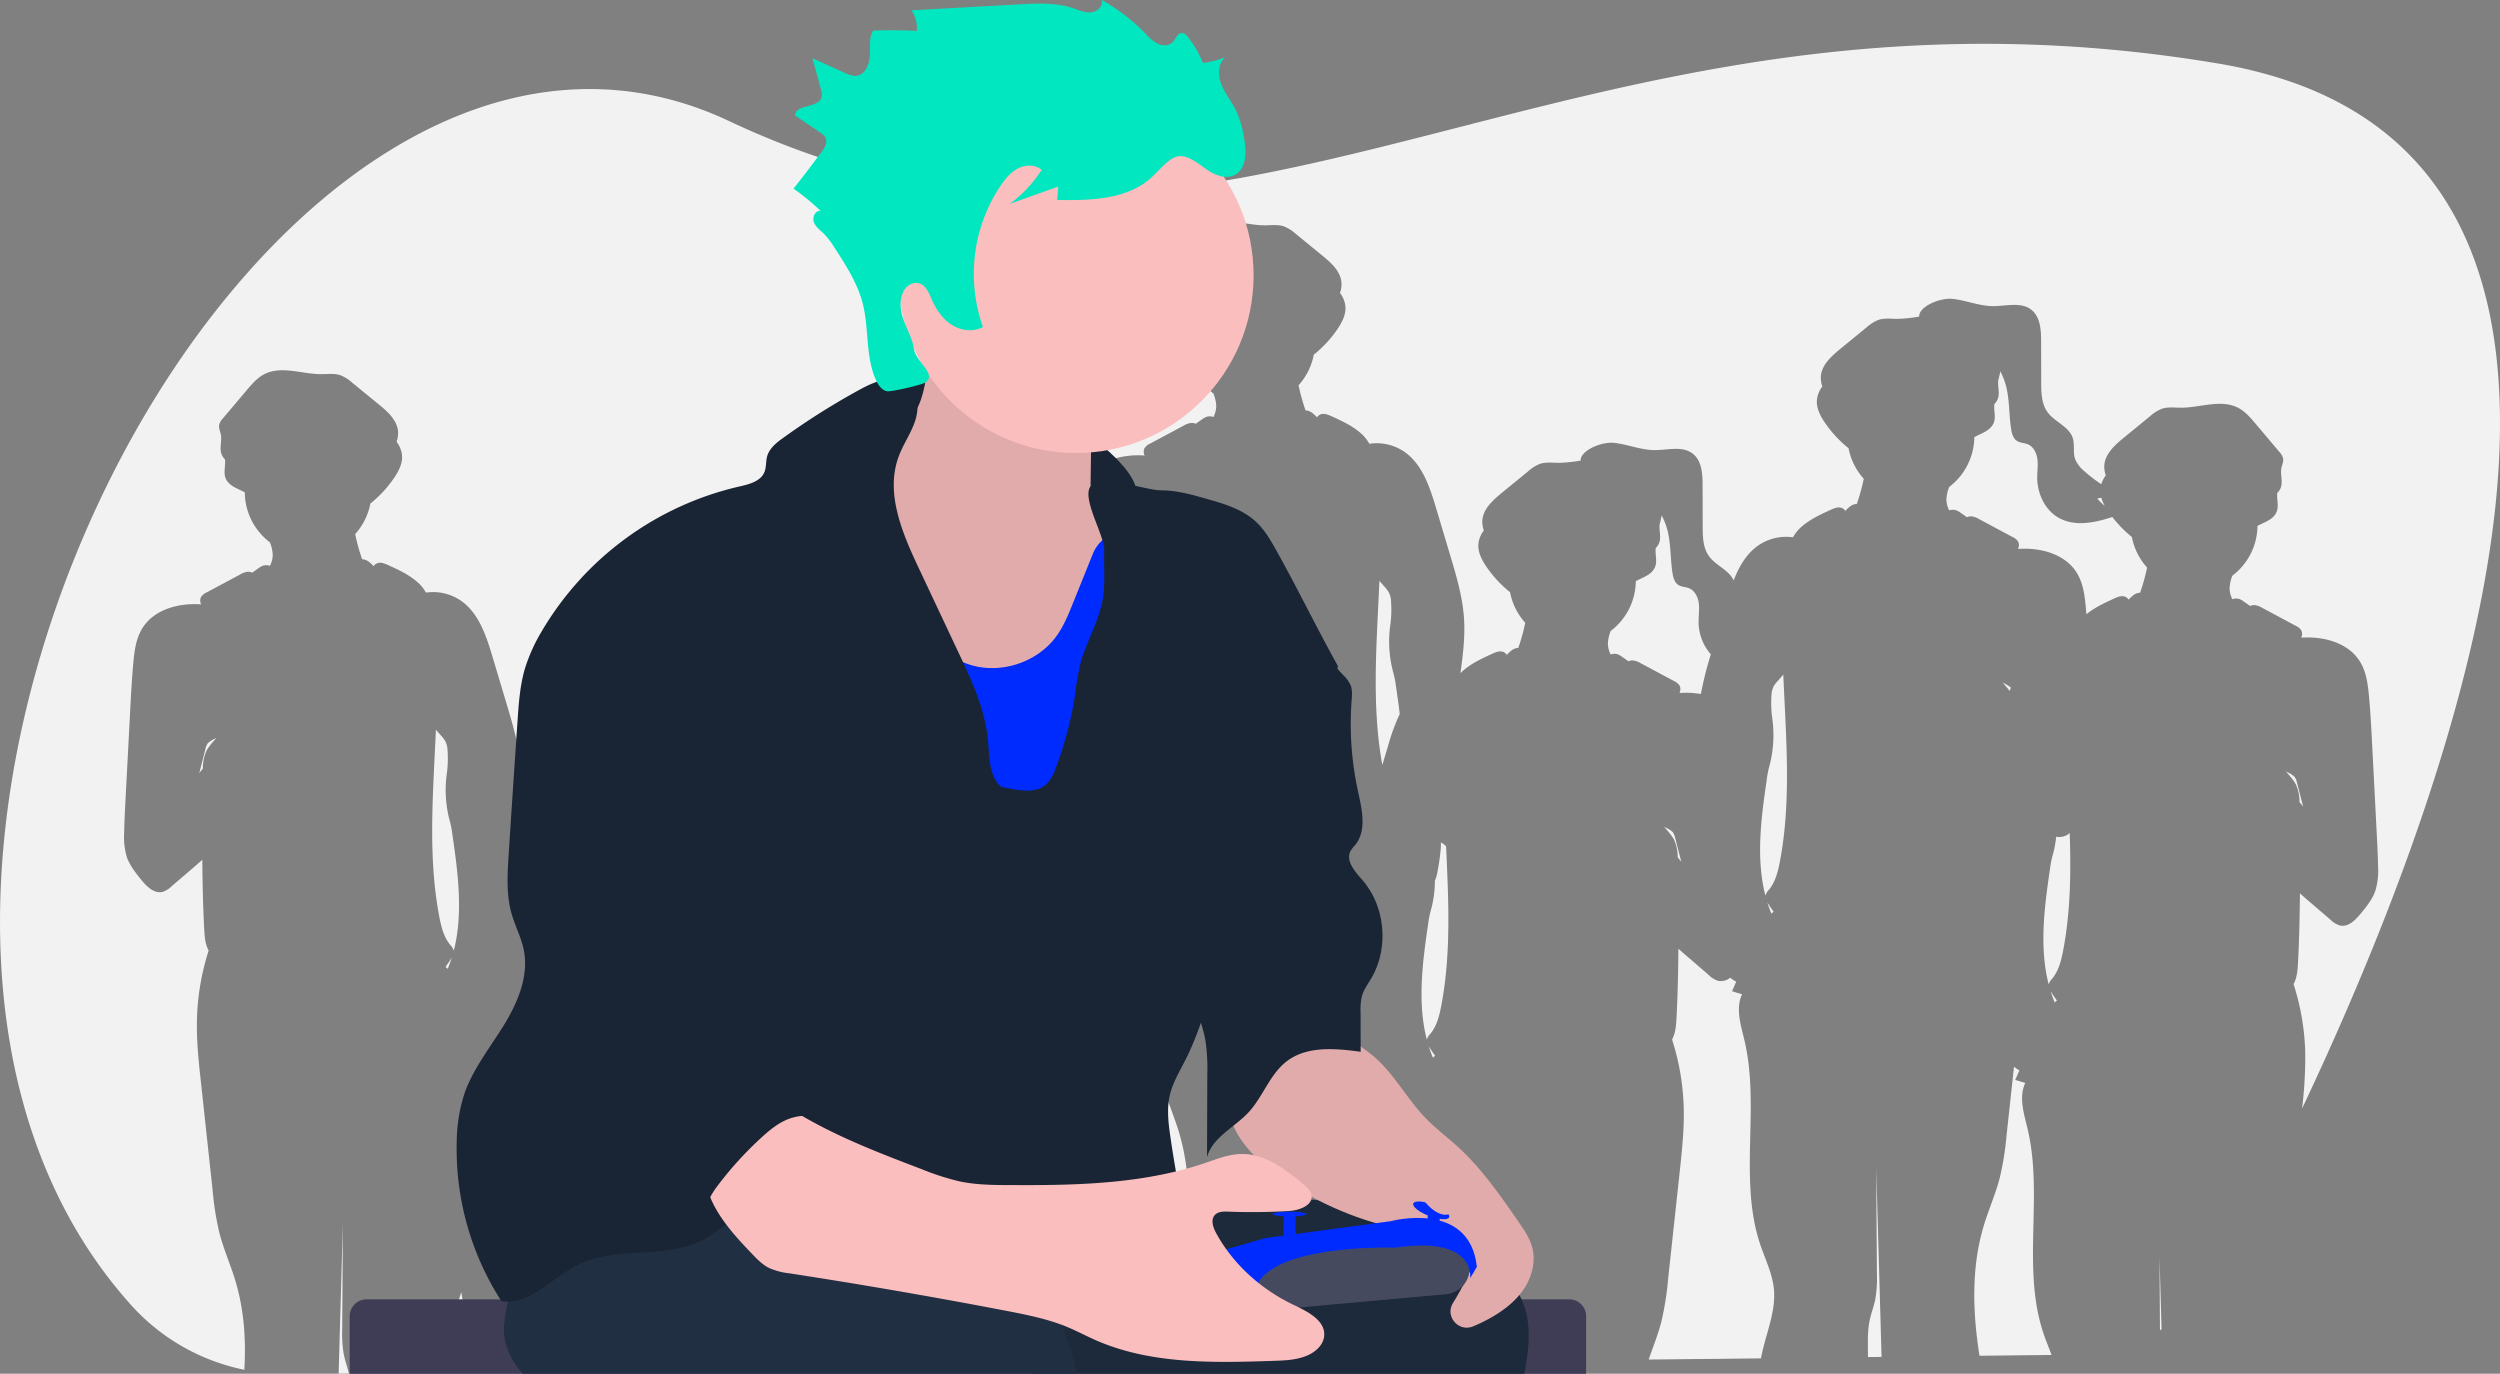 <svg id="edf42a59-8f3e-4eb3-b190-2130b730b091" data-name="Layer 1" xmlns="http://www.w3.org/2000/svg" width="1041.32" height="572.19" viewBox="0 0 1041.32 572.19"><rect x="0" y="0" width="1041.32" height="572.19" fill="#808080" stroke="none"/><title>gamer</title><path d="M437.27,520.77c1.07-2.15,2.85-3.85,4.33-5.75a8.33,8.33,0,0,1-.67.5,11.07,11.07,0,0,0-3,1.89,6.24,6.24,0,0,0-1.08,2.55l-2.55,9.91c.5-.63,1-1.25,1.51-1.87A17.51,17.51,0,0,1,437.27,520.77Z" transform="translate(-79.34 -163.91)" fill="#f2f2f2"/><path d="M678,527.46a11.23,11.23,0,0,1-1,3.23,45.09,45.09,0,0,1-1.69,12.44,38.19,38.19,0,0,0-1.05,5.19c-2.36,16.14-4.64,33-.61,48.64a5.92,5.92,0,0,1,1.53-2.5c2.66-3.27,3.71-7.53,4.5-11.67,4.15-21.81,3-44.06,2-66.34a7.36,7.36,0,0,0-2.18-1.64,20.14,20.14,0,0,1-.07,2.91A96.74,96.74,0,0,1,678,527.46Z" transform="translate(-79.34 -163.91)" fill="#f2f2f2"/><path d="M537.78,520.8A10.22,10.22,0,0,0,537,517a11.82,11.82,0,0,0-1.94-2.68l-2.16-2.46c-1.1,26.12-3.44,52.31,1.42,77.89.79,4.14,1.84,8.4,4.5,11.67a5.92,5.92,0,0,1,1.53,2.5c4-15.6,1.75-32.5-.61-48.64a38.19,38.19,0,0,0-1.05-5.19A49.58,49.58,0,0,1,537.47,530,47,47,0,0,0,537.78,520.8Z" transform="translate(-79.34 -163.91)" fill="#f2f2f2"/><path d="M550.16,465.67c2.89,4.76,4.69,10.4,6.31,15.79l.69,2.33c-.33-7.9-.49-15.81-.55-23.72q-2.34,2.08-4.71,4.11Z" transform="translate(-79.34 -163.91)" fill="#f2f2f2"/><path d="M573.41,732.24a53.47,53.47,0,0,0-1.27-16.52c-.88-3.43-2.24-6.78-2.36-10.31a31.61,31.61,0,0,1,.86-7c4.11-20.91,5.88-42.89-.34-63.27-1.67-5.46-3.88-10.74-5.58-16.18a39.35,39.35,0,0,1-2.82,5.9,6.11,6.11,0,0,0-3.41-4,20.14,20.14,0,0,1-.07,2.91,96.74,96.74,0,0,1-1.39,9.74,9.87,9.87,0,0,1-1.23,3.65,8.22,8.22,0,0,1-3.22,2.66c.58,1.32,1.16,2.63,1.73,4L550.14,645c2.74,6,.46,12.85-1,19.22-5.23,22.19-.52,45.89-3,68.33Z" transform="translate(-79.34 -163.91)" fill="#f2f2f2"/><path d="M558.27,414.77c1.07-2.15,2.85-3.85,4.33-5.75a8.33,8.33,0,0,1-.67.5,11.07,11.07,0,0,0-3,1.89,6.24,6.24,0,0,0-1.08,2.55l-2.55,9.91c.5-.63,1-1.25,1.51-1.87A17.51,17.51,0,0,1,558.27,414.77Z" transform="translate(-79.34 -163.91)" fill="#f2f2f2"/><path d="M658.78,414.8A10.22,10.22,0,0,0,658,411a11.82,11.82,0,0,0-1.94-2.68l-2.16-2.46c-1.08,25.73-3.36,51.52,1.22,76.73.81-2.73,1.63-5.45,2.44-8.17a83.07,83.07,0,0,1,4.81-13.09c-.47-4-1.05-8.07-1.63-12.05a38.19,38.19,0,0,0-1.05-5.19A49.58,49.58,0,0,1,658.47,424,47,47,0,0,0,658.78,414.8Z" transform="translate(-79.34 -163.91)" fill="#f2f2f2"/><path d="M615.17,611.37l-3.42,120.45,9-.1a376.12,376.12,0,0,1-2.16-44.14c0-4.29.15-8.63-.74-12.82-.63-2.93-1.73-5.74-2.33-8.68a51.92,51.92,0,0,1-.67-10.65Z" transform="translate(-79.34 -163.91)" fill="#f2f2f2"/><path d="M537.83,611.44c.14-.34.28-.66.41-1,.47-1.22.89-2.45,1.28-3.69l-.08.14c-.79,1.3-1.65,2.55-2.54,3.78C537.22,610.91,537.53,611.17,537.83,611.44Z" transform="translate(-79.34 -163.91)" fill="#f2f2f2"/><path d="M265.78,476.8A10.22,10.22,0,0,0,265,473a11.82,11.82,0,0,0-1.94-2.68l-2.16-2.46c-1.1,26.12-3.44,52.31,1.42,77.89.79,4.14,1.84,8.4,4.5,11.67a5.92,5.92,0,0,1,1.53,2.5c4-15.6,1.75-32.5-.61-48.64a38.19,38.19,0,0,0-1-5.19A49.58,49.58,0,0,1,265.47,486,47,47,0,0,0,265.78,476.8Z" transform="translate(-79.34 -163.91)" fill="#f2f2f2"/><path d="M265.83,567.44c.14-.34.28-.66.41-1,.47-1.22.89-2.45,1.28-3.69l-.08.14c-.79,1.3-1.65,2.55-2.54,3.78C265.22,566.91,265.53,567.17,265.83,567.44Z" transform="translate(-79.34 -163.91)" fill="#f2f2f2"/><path d="M222.17,673.37q-.88,31.35-1.78,62.7l4.29-.05c-.64-2.66-1.59-5.25-2.14-7.94a51.92,51.92,0,0,1-.67-10.65Z" transform="translate(-79.34 -163.91)" fill="#f2f2f2"/><path d="M286.42,733.77a8.22,8.22,0,0,1-3.22-2.66,9.87,9.87,0,0,1-1.23-3.65,96.74,96.74,0,0,1-1.39-9.74,20.14,20.14,0,0,1-.07-2.91,6.11,6.11,0,0,0-3.41,4,46.63,46.63,0,0,1-5.62-16.75c-.3,1-.61,2.1-1,3.15-2.08,6.19-5.1,12.18-5.7,18.68a37,37,0,0,0,1,11.67l19.86-.21Z" transform="translate(-79.34 -163.91)" fill="#f2f2f2"/><path d="M299.48,700.75c.39,1.24.81,2.47,1.28,3.69.13.34.27.66.41,1,.3-.27.61-.53.93-.77-.89-1.23-1.75-2.48-2.54-3.78Z" transform="translate(-79.34 -163.91)" fill="#f2f2f2"/><path d="M442.75,721.55a123.92,123.92,0,0,1-2.87-18.11q-2.38-22-4.76-44c-.05-.39-.09-.77-.13-1.16-.06.19-.11.38-.17.57-1.21,3.55-3.61,6.55-6,9.47s-5.38,5.93-8.89,5.08a9.57,9.57,0,0,1-3.81-2.36l-8-6.91q-2.37-2-4.71-4.11c-.07,9.65-.29,19.3-.79,28.93-.16,3-.41,6.23-1.85,8.9a101.86,101.86,0,0,1,4.86,28.34c.07,2.61,0,5.21-.08,7.82l23.44-.25h.14l17.63-.19C445.29,729.63,443.81,725.66,442.75,721.55Z" transform="translate(-79.34 -163.91)" fill="#f2f2f2"/><path d="M403.15,622c.5.62,1,1.24,1.51,1.87L402.11,614a6.24,6.24,0,0,0-1.08-2.55,11.07,11.07,0,0,0-3-1.89,8.33,8.33,0,0,1-.67-.5c1.48,1.9,3.26,3.6,4.33,5.75A17.51,17.51,0,0,1,403.15,622Z" transform="translate(-79.34 -163.91)" fill="#f2f2f2"/><path d="M432.14,578.07c.63,6.94,1,13.91,1.35,20.88s.71,13.76,1.06,20.64a101.62,101.62,0,0,1,3.7-15.69c-1.44-2.67-1.69-5.85-1.85-8.9-.5-9.63-.72-19.28-.79-28.93-1.53,1.37-3.08,2.71-4.64,4A56.16,56.16,0,0,1,432.14,578.07Z" transform="translate(-79.34 -163.91)" fill="#f2f2f2"/><path d="M299.29,649.32c-2.36,16.14-4.64,33-.61,48.64a5.92,5.92,0,0,1,1.53-2.5c2.66-3.27,3.71-7.53,4.5-11.67,4.86-25.58,2.52-51.77,1.42-77.89L304,608.36A11.82,11.82,0,0,0,302,611a10.22,10.22,0,0,0-.81,3.76,47,47,0,0,0,.31,9.18,49.58,49.58,0,0,1-1.19,20.15A38.19,38.19,0,0,0,299.29,649.32Z" transform="translate(-79.34 -163.91)" fill="#f2f2f2"/><path d="M660.9,731.29l7.84-.09c-4.18-24.07,1.85-49.92-3.83-74-.89-3.75-2-7.68-2.28-11.49-2,5.32-4.29,10.56-4.81,16.18-.91,9.74,3.67,19.06,5.37,28.68,2.34,13.27-.83,26.8-2.24,40.2C660.93,731,660.92,731.12,660.9,731.29Z" transform="translate(-79.34 -163.91)" fill="#f2f2f2"/><path d="M930.48,719.22c-9.08-27.06,0-57.23-6.57-85-1.51-6.37-3.79-13.27-1-19.22l-4.17-1.27c.57-1.32,1.15-2.63,1.73-4a10.35,10.35,0,0,1-2.24-1.54l-3.06,28.21a123.92,123.92,0,0,1-2.87,18.11c-1.73,6.66-4.54,13-6.55,19.55-5.37,17.57-4.78,36.32-1.89,54.56l30-.33C932.76,725.29,931.51,722.28,930.48,719.22Z" transform="translate(-79.34 -163.91)" fill="#f2f2f2"/><path d="M916.45,451.74l.08-.28.36-1.17a12.91,12.91,0,0,0-2.82-1.77,8.33,8.33,0,0,1-.67-.5C914.39,449.28,915.5,450.46,916.45,451.74Z" transform="translate(-79.34 -163.91)" fill="#f2f2f2"/><path d="M815.48,539.75c.39,1.24.81,2.47,1.28,3.69.13.34.27.66.41,1,.3-.27.61-.53.93-.77-.89-1.23-1.75-2.48-2.54-3.78Z" transform="translate(-79.34 -163.91)" fill="#f2f2f2"/><path d="M938.71,559.79c3.07-16.12,3.27-32.48,2.72-48.92a6.39,6.39,0,0,1-5.47,1.58l-.17-.05a42.47,42.47,0,0,1-1.45,7.73,38.19,38.19,0,0,0-1.05,5.19c-2.36,16.14-4.64,33-.61,48.64a5.92,5.92,0,0,1,1.53-2.5C936.87,568.19,937.92,563.93,938.71,559.79Z" transform="translate(-79.34 -163.91)" fill="#f2f2f2"/><path d="M494.07,733.1q0-7.86.1-15.73-.23,7.88-.44,15.74Z" transform="translate(-79.34 -163.91)" fill="#f2f2f2"/><path d="M1117.24,299.29q-1-5.66-2.37-11.11c-9.7-39.22-32.41-70.52-74-87.46q-5.35-2.17-11.12-4a189.09,189.09,0,0,0-26.76-6.4c-87.24-14.59-160.6-7.65-226.73,5.51-3.73.73-7.43,1.5-11.12,2.28-92.7,19.59-171.64,49.94-255.87,47.29-3.69-.11-7.4-.29-11.11-.53-36.72-2.44-74.6-11.43-115.17-30.55-47.95-22.59-96.71-15-140.7,11.9-24.83,15.16-48.14,36.48-68.93,62l-.07.08q-4.4,5.4-8.64,11C97,389.18,59.44,523.58,90.25,627.73q1.66,5.63,3.6,11.12c8.9,25.39,22.14,48.73,40.3,68.87a86.39,86.39,0,0,0,39.09,24.75c2.58.79,5.21,1.45,7.87,2,.75-12.64-.12-25.28-3.81-37.36-2-6.57-4.82-12.89-6.55-19.55a123.92,123.92,0,0,1-2.87-18.11q-2.38-22-4.76-44c-1-9.06-2-18.15-1.73-27.25a101.86,101.86,0,0,1,4.86-28.34c-1.44-2.67-1.69-5.85-1.85-8.9-.5-9.63-.72-19.28-.79-28.93q-2.34,2.08-4.71,4.11l-8.05,6.91a9.57,9.57,0,0,1-3.81,2.36c-3.51.85-6.62-2.27-8.89-5.08s-4.76-5.92-6-9.47a29.65,29.65,0,0,1-1.09-10.16c.08-4.39.3-8.77.53-13.15L133.51,461c.36-7,.72-13.94,1.35-20.88.45-5,1.09-10.09,3.66-14.35,4.83-8,15.19-10.8,24.6-10.12a3.51,3.51,0,0,1-.09-3,5.31,5.31,0,0,1,2.42-2l13.88-7.43a7.7,7.7,0,0,1,3.26-1.15,3.84,3.84,0,0,1,1.78.37l2.69-1.88a7,7,0,0,1,2-1.09,4.72,4.72,0,0,1,2.73.13,10.93,10.93,0,0,0,1.15-4.33,15.41,15.41,0,0,0-1.18-5.46A26.39,26.39,0,0,1,181.3,369c-3-1.68-6.86-2.63-8.08-6.17-.83-2.4.16-5.06-.18-7.58a6.13,6.13,0,0,1-1.48-2.33c-.86-2.5.26-5.28-.2-7.88-.26-1.42-1-2.83-.71-4.25a6.21,6.21,0,0,1,1.58-2.66l9.83-11.65c2.17-2.56,4.41-5.19,7.39-6.72,7.14-3.66,15.69,0,23.71,0,2.69,0,5.47-.41,8,.45a16.71,16.71,0,0,1,4.94,3.14l11,9c3.7,3,7.69,6.58,8.05,11.34a10.56,10.56,0,0,1-.62,4.24,11,11,0,0,1,2.27,5.67c.25,3.3-1.35,6.45-3.19,9.2a48.7,48.7,0,0,1-10,10.85,26.37,26.37,0,0,1-6.33,12.73,82.56,82.56,0,0,0,2.84,10.3,1.22,1.22,0,0,1,.07.17,5,5,0,0,1,2.6.91,13.66,13.66,0,0,1,2.16,2,3.08,3.08,0,0,1,1.46-1.22c1.48-.6,3.14.08,4.59.74,4.41,2,8.9,4.08,12.49,7.33a15.85,15.85,0,0,1,3.26,4.14A20.53,20.53,0,0,1,271.17,414c7.56,5.18,10.67,14.64,13.3,23.42l5.89,19.69c2.58,8.63,5.18,17.34,5.78,26.32.55,8.18-.57,16.36-1.69,24.47-1.55,11.22,2.1,23.54,2.15,34.87,0,2.91,0,5.85-.07,8.8a20.52,20.52,0,0,1,13.65-2.89,15.85,15.85,0,0,1,3.26-4.14c3.59-3.25,8.08-5.31,12.49-7.33,1.45-.66,3.11-1.34,4.59-.74a3.08,3.08,0,0,1,1.46,1.22,13.66,13.66,0,0,1,2.16-2,5,5,0,0,1,2.6-.91,1.22,1.22,0,0,1,.07-.17,82.56,82.56,0,0,0,2.84-10.3,26.37,26.37,0,0,1-6.33-12.73,48.7,48.7,0,0,1-10-10.85c-1.84-2.75-3.44-5.9-3.19-9.2a11,11,0,0,1,2.27-5.67,10.56,10.56,0,0,1-.62-4.24c.36-4.76,4.35-8.32,8.05-11.34l11-9a16.71,16.71,0,0,1,4.94-3.14c2.54-.86,5.32-.45,8-.45,8,0,16.57-3.64,23.71,0,3,1.53,5.22,4.16,7.39,6.72l9.83,11.65a6.21,6.21,0,0,1,1.58,2.66c.28,1.42-.45,2.83-.71,4.25-.46,2.6.66,5.38-.2,7.88a6.13,6.13,0,0,1-1.48,2.33c-.34,2.52.65,5.18-.18,7.58-1.22,3.54-5.06,4.49-8.08,6.17a26.39,26.39,0,0,1-10.45,20.72,15.41,15.41,0,0,0-1.18,5.46,10.93,10.93,0,0,0,1.15,4.33,4.72,4.72,0,0,1,2.73-.13,7,7,0,0,1,2,1.09l2.69,1.88a3.84,3.84,0,0,1,1.78-.37,7.7,7.7,0,0,1,3.26,1.15l13.88,7.43a9.3,9.3,0,0,1,1.7,1.13c.11-2.69.23-5.39.37-8.08L405.51,505c.36-7,.72-13.94,1.35-20.88.45-5,1.09-10.09,3.66-14.35,4.83-8,15.19-10.8,24.6-10.12a3.51,3.51,0,0,1-.09-3,5.31,5.31,0,0,1,2.42-2l13.88-7.43a7.7,7.7,0,0,1,3.26-1.15,3.84,3.84,0,0,1,1.78.37l2.69-1.88a7,7,0,0,1,2-1.09,4.72,4.72,0,0,1,2.73.13,10.93,10.93,0,0,0,1.15-4.33,15.41,15.41,0,0,0-1.18-5.46A26.39,26.39,0,0,1,453.3,413c-3-1.68-6.86-2.63-8.08-6.17-.83-2.4.16-5.06-.18-7.58a6.13,6.13,0,0,1-1.48-2.33c-.86-2.5.26-5.28-.2-7.88a25.14,25.14,0,0,1-.76-3.43,28.78,28.78,0,0,0-2.5,6.48c-1.41,5.67-1.16,11.61-2,17.39-.3,2-.87,4.14-2.56,5.19-1.31.82-3,.75-4.41,1.34-2.36,1-3.67,3.6-4,6.13s.07,5.1.07,7.66c0,6.69-3.21,13.61-9.05,16.87-7.69,4.3-17.24,1.45-25.55-1.47a22.55,22.55,0,0,0,9.54-6.62L393,436.73a59.22,59.22,0,0,0,14.57-9.67,12.55,12.55,0,0,0,3.72-4.88c1-2.81.07-6,1-8.81,1.55-4.81,7.44-6.63,10.44-10.69,2.63-3.54,2.72-8.29,2.71-12.69l-.05-16.78c0-4.83.31-10.4,4.16-13.33,4.29-3.27,10.37-1.41,15.77-1.44,5.69,0,11.11-2.37,16.77-3,5.34-.61,14.25,3.13,14.1,7.37a62.76,62.76,0,0,0,9,.93c2.69,0,5.47-.41,8,.45a16.71,16.71,0,0,1,4.94,3.14l11,9c3.7,3,7.69,6.58,8,11.34a10.56,10.56,0,0,1-.62,4.24,11,11,0,0,1,2.27,5.67c.25,3.3-1.35,6.45-3.19,9.2a48.7,48.7,0,0,1-10,10.85,26.37,26.37,0,0,1-6.33,12.73,82.56,82.56,0,0,0,2.84,10.3,1.22,1.22,0,0,1,.07.17,5,5,0,0,1,2.6.91,13.66,13.66,0,0,1,2.16,2,3.08,3.08,0,0,1,1.46-1.22c1.48-.6,3.14.08,4.59.74a55.44,55.44,0,0,1,11,6.1c0-.2,0-.41,0-.61.08-4.39.3-8.77.53-13.15L526.51,399c.36-7,.72-13.94,1.35-20.88.45-5,1.09-10.09,3.66-14.35,4.83-8,15.19-10.8,24.6-10.12a3.51,3.51,0,0,1-.09-3,5.31,5.31,0,0,1,2.42-2l13.88-7.43a7.7,7.7,0,0,1,3.26-1.15,3.84,3.84,0,0,1,1.78.37l2.69-1.88a7,7,0,0,1,2-1.09,4.72,4.72,0,0,1,2.73.13,10.93,10.93,0,0,0,1.15-4.33,15.41,15.41,0,0,0-1.18-5.46A26.39,26.39,0,0,1,574.3,307c-3-1.68-6.86-2.63-8.08-6.17-.83-2.4.16-5.06-.18-7.58a6.13,6.13,0,0,1-1.48-2.33c-.86-2.5.26-5.28-.2-7.88-.26-1.42-1-2.83-.71-4.25a6.21,6.21,0,0,1,1.58-2.66l9.83-11.65c2.17-2.56,4.41-5.19,7.39-6.72,7.14-3.66,15.69,0,23.71,0,2.69,0,5.47-.41,8,.45a16.71,16.71,0,0,1,4.94,3.14l11,9c3.7,3,7.69,6.58,8,11.34a10.56,10.56,0,0,1-.62,4.24,11,11,0,0,1,2.27,5.67c.25,3.3-1.35,6.45-3.19,9.2a48.7,48.7,0,0,1-10,10.85,26.37,26.37,0,0,1-6.33,12.73,82.56,82.56,0,0,0,2.84,10.3,1.22,1.22,0,0,1,.07.17,5,5,0,0,1,2.6.91,13.66,13.66,0,0,1,2.16,2,3.08,3.08,0,0,1,1.46-1.22c1.48-.6,3.14.08,4.59.74,4.41,2,8.9,4.08,12.49,7.33a15.85,15.85,0,0,1,3.26,4.14A20.53,20.53,0,0,1,664.17,352c7.56,5.18,10.67,14.64,13.3,23.42l5.89,19.69c2.58,8.63,5.18,17.34,5.78,26.32.51,7.64-.44,15.29-1.48,22.88.25-.26.5-.52.78-.77,3.59-3.25,8.08-5.31,12.49-7.33,1.45-.66,3.11-1.34,4.59-.74a3.08,3.08,0,0,1,1.46,1.22,13.66,13.66,0,0,1,2.16-2,5,5,0,0,1,2.6-.91,1.22,1.22,0,0,1,.07-.17,82.56,82.56,0,0,0,2.84-10.3,26.37,26.37,0,0,1-6.33-12.73,48.7,48.7,0,0,1-10-10.85c-1.84-2.75-3.44-5.9-3.19-9.2a11,11,0,0,1,2.27-5.67,10.56,10.56,0,0,1-.62-4.24c.36-4.76,4.35-8.32,8-11.34l11-9a16.71,16.71,0,0,1,4.94-3.14c2.54-.86,5.32-.45,8-.45a62.76,62.76,0,0,0,9-.93c-.15-4.24,8.76-8,14.1-7.37,5.65.65,11.08,3,16.77,3,5.4,0,11.48-1.83,15.77,1.44,3.85,2.93,4.17,8.5,4.16,13.33L788.56,383c0,4.4.08,9.15,2.71,12.69,2.86,3.86,8.33,5.71,10.18,10,2.26-5.81,5.32-11.2,10.38-14.66a20.53,20.53,0,0,1,14.35-3.32,15.85,15.85,0,0,1,3.26-4.14c3.59-3.25,8.08-5.31,12.49-7.33,1.45-.66,3.11-1.34,4.59-.74a3.08,3.08,0,0,1,1.46,1.22,13.66,13.66,0,0,1,2.16-2,5,5,0,0,1,2.6-.91,1.22,1.22,0,0,1,.07-.17,82.56,82.56,0,0,0,2.84-10.3,26.37,26.37,0,0,1-6.33-12.73,48.7,48.7,0,0,1-10-10.85c-1.84-2.75-3.44-5.9-3.19-9.2a11,11,0,0,1,2.27-5.67,10.56,10.56,0,0,1-.62-4.24c.36-4.76,4.35-8.32,8-11.34l11-9a16.71,16.71,0,0,1,4.94-3.14c2.54-.86,5.32-.45,8-.45a62.76,62.76,0,0,0,9-.93c-.15-4.24,8.76-8,14.1-7.37,5.65.65,11.08,3,16.77,3,5.4,0,11.48-1.83,15.77,1.44,3.85,2.93,4.17,8.5,4.16,13.33L929.56,323c0,4.4.08,9.15,2.71,12.69,3,4.06,8.89,5.88,10.44,10.69.9,2.82,0,6,1,8.81a12.55,12.55,0,0,0,3.72,4.88,58.93,58.93,0,0,0,7.15,5.52,12,12,0,0,1,1.89-3.69,10.56,10.56,0,0,1-.62-4.24c.36-4.76,4.35-8.32,8-11.34l11-9a16.71,16.71,0,0,1,4.94-3.14c2.54-.86,5.32-.45,8-.45,8,0,16.57-3.64,23.71,0,3,1.53,5.22,4.16,7.39,6.72l9.83,11.65a6.21,6.21,0,0,1,1.58,2.66c.28,1.42-.45,2.83-.71,4.25-.46,2.6.66,5.38-.2,7.88a6.13,6.13,0,0,1-1.48,2.33c-.34,2.52.65,5.18-.18,7.58-1.22,3.54-5.06,4.49-8.08,6.17a26.39,26.39,0,0,1-10.45,20.72,15.41,15.41,0,0,0-1.18,5.46,10.93,10.93,0,0,0,1.15,4.33,4.72,4.72,0,0,1,2.73-.13,7,7,0,0,1,2,1.09l2.69,1.88a3.84,3.84,0,0,1,1.78-.37,7.7,7.7,0,0,1,3.26,1.15l13.88,7.43a5.31,5.31,0,0,1,2.42,2,3.51,3.51,0,0,1-.09,3c9.41-.68,19.77,2.11,24.6,10.12,2.57,4.26,3.21,9.39,3.66,14.35.63,6.94,1,13.91,1.35,20.88l1.89,36.64c.23,4.38.45,8.76.53,13.15a29.65,29.65,0,0,1-1.09,10.16c-1.21,3.55-3.61,6.55-6,9.47s-5.38,5.93-8.89,5.08a9.57,9.57,0,0,1-3.81-2.36l-8.05-6.91q-2.37-2-4.71-4.11c-.07,9.65-.29,19.3-.79,28.93-.16,3-.41,6.23-1.85,8.9a101.86,101.86,0,0,1,4.86,28.34,179.22,179.22,0,0,1-1.32,23.49q1.26-2.67,2.53-5.4C1084.19,527.44,1134.3,393.62,1117.24,299.29Z" transform="translate(-79.34 -163.91)" fill="#f2f2f2"/><path d="M164.89,476l-2.55,9.91c.5-.63,1-1.25,1.51-1.87a17.51,17.51,0,0,1,1.42-7.23c1.07-2.15,2.85-3.85,4.33-5.75a8.33,8.33,0,0,1-.67.5,11.07,11.07,0,0,0-3,1.89A6.24,6.24,0,0,0,164.89,476Z" transform="translate(-79.34 -163.91)" fill="#f2f2f2"/><path d="M778.15,521c.5.62,1,1.24,1.51,1.87L777.11,513a6.24,6.24,0,0,0-1.08-2.55,11.07,11.07,0,0,0-3-1.89,8.33,8.33,0,0,1-.67-.5c1.48,1.9,3.26,3.6,4.33,5.75A17.51,17.51,0,0,1,778.15,521Z" transform="translate(-79.34 -163.91)" fill="#f2f2f2"/><path d="M935.17,581.44c.3-.27.61-.53.93-.77-.89-1.23-1.75-2.48-2.54-3.78l-.08-.14c.39,1.24.81,2.47,1.28,3.69C934.89,580.78,935,581.1,935.17,581.44Z" transform="translate(-79.34 -163.91)" fill="#f2f2f2"/><path d="M674.48,599.75c.39,1.24.81,2.47,1.28,3.69.13.34.27.66.41,1,.3-.27.61-.53.93-.77-.89-1.23-1.75-2.48-2.54-3.78Z" transform="translate(-79.34 -163.91)" fill="#f2f2f2"/><path d="M760.7,406a26.39,26.39,0,0,1-10.45,20.72,15.41,15.41,0,0,0-1.18,5.46,10.93,10.93,0,0,0,1.15,4.33,4.72,4.72,0,0,1,2.73-.13,7,7,0,0,1,2,1.09l2.69,1.88a3.84,3.84,0,0,1,1.78-.37,7.7,7.7,0,0,1,3.26,1.15l13.88,7.43a5.31,5.31,0,0,1,2.42,2,3.51,3.51,0,0,1-.09,3,36.49,36.49,0,0,1,8.91.44,148.7,148.7,0,0,1,4.15-16.54,20.59,20.59,0,0,1-5.1-13.72c0-2.56.41-5.13.07-7.66s-1.65-5.15-4-6.13c-1.43-.59-3.1-.52-4.41-1.34-1.69-1-2.26-3.22-2.56-5.19-.87-5.78-.62-11.72-2-17.39a28.78,28.78,0,0,0-2.5-6.48,25.14,25.14,0,0,1-.76,3.43c-.46,2.6.66,5.38-.2,7.88a6.13,6.13,0,0,1-1.48,2.33c-.34,2.52.65,5.18-.18,7.58C767.56,403.35,763.72,404.3,760.7,406Z" transform="translate(-79.34 -163.91)" fill="#f2f2f2"/><path d="M815.29,488.32c-2.36,16.14-4.64,33-.61,48.64a5.92,5.92,0,0,1,1.53-2.5c2.66-3.27,3.71-7.53,4.5-11.67,4.86-25.58,2.52-51.77,1.42-77.89L820,447.36A11.82,11.82,0,0,0,818,450a10.22,10.22,0,0,0-.81,3.76,47,47,0,0,0,.31,9.18,49.58,49.58,0,0,1-1.19,20.15A38.19,38.19,0,0,0,815.29,488.32Z" transform="translate(-79.34 -163.91)" fill="#f2f2f2"/><path d="M800.07,571.14a6.2,6.2,0,0,1-5.11,1.31,9.57,9.57,0,0,1-3.81-2.36l-8-6.91q-2.37-2-4.71-4.11c-.07,9.65-.29,19.3-.79,28.93-.16,3-.41,6.23-1.85,8.9a101.86,101.86,0,0,1,4.86,28.34c.24,9.1-.74,18.19-1.73,27.25q-2.37,22-4.76,44a123.92,123.92,0,0,1-2.87,18.11c-1.38,5.31-3.45,10.41-5.25,15.6l10.21-.11,13-.14h1.6l22-.24a.15.15,0,0,0,0-.07c1.7-9.62,6.28-18.94,5.37-28.68-.6-6.5-3.62-12.49-5.7-18.68-9.08-27.06,0-57.23-6.57-85-1.51-6.37-3.79-13.27-1-19.22l-4.17-1.27c.57-1.32,1.15-2.63,1.73-4A10.26,10.26,0,0,1,800.07,571.14Z" transform="translate(-79.34 -163.91)" fill="#f2f2f2"/><path d="M719.83,710.37q.06,10.14.13,20.28h.44Z" transform="translate(-79.34 -163.91)" fill="#f2f2f2"/><path d="M978.83,687.37q.1,15.32.2,30.61l.66-.39Q979.25,702.48,978.83,687.37Z" transform="translate(-79.34 -163.91)" fill="#f2f2f2"/><path d="M954.59,371.22l-1.69.34a22.08,22.08,0,0,0,3.14,3.05A16.8,16.8,0,0,1,954.59,371.22Z" transform="translate(-79.34 -163.91)" fill="#f2f2f2"/><path d="M860.83,650.37l.3,44.06a51.92,51.92,0,0,1-.67,10.65c-.6,2.94-1.7,5.75-2.33,8.68-.89,4.19-.78,8.53-.74,12.82,0,.86,0,1.72,0,2.58l5.67-.06Q861.95,689.74,860.83,650.37Z" transform="translate(-79.34 -163.91)" fill="#f2f2f2"/><path d="M1037.15,498c.5.62,1,1.24,1.51,1.87l-2.55-9.91a6.24,6.24,0,0,0-1.08-2.55,11.07,11.07,0,0,0-3-1.89,8.33,8.33,0,0,1-.67-.5c1.48,1.9,3.26,3.6,4.33,5.75A17.51,17.51,0,0,1,1037.15,498Z" transform="translate(-79.34 -163.91)" fill="#f2f2f2"/><path d="M901.7,346a26.39,26.39,0,0,1-10.45,20.72,15.41,15.41,0,0,0-1.18,5.46,10.93,10.93,0,0,0,1.15,4.33,4.72,4.72,0,0,1,2.73-.13,7,7,0,0,1,2,1.09l2.69,1.88a3.84,3.84,0,0,1,1.78-.37,7.7,7.7,0,0,1,3.26,1.15l13.88,7.43a5.31,5.31,0,0,1,2.42,2,3.51,3.51,0,0,1-.09,3c9.41-.68,19.77,2.11,24.6,10.12,2.57,4.26,3.21,9.39,3.66,14.35.08.91.15,1.82.22,2.74,3.43-2.81,7.53-4.71,11.57-6.56,1.45-.66,3.11-1.34,4.59-.74a3.08,3.08,0,0,1,1.46,1.22,13.66,13.66,0,0,1,2.16-2,5,5,0,0,1,2.6-.91,1.22,1.22,0,0,1,.07-.17,82.56,82.56,0,0,0,2.84-10.3,26.37,26.37,0,0,1-6.33-12.73,49.3,49.3,0,0,1-8.14-8.32c-7.47,2.43-15.59,4.1-22.29.36-5.84-3.26-9-10.18-9-16.87,0-2.56.41-5.13.07-7.66s-1.65-5.15-4-6.13c-1.43-.59-3.1-.52-4.41-1.34-1.69-1-2.26-3.22-2.56-5.19-.87-5.78-.62-11.72-2-17.39a28.78,28.78,0,0,0-2.5-6.48,25.14,25.14,0,0,1-.76,3.43c-.46,2.6.66,5.38-.2,7.88a6.13,6.13,0,0,1-1.48,2.33c-.34,2.52.65,5.18-.18,7.58C908.56,343.35,904.72,344.3,901.7,346Z" transform="translate(-79.34 -163.91)" fill="#f2f2f2"/><path d="M740,712.13v24H225v-24a7,7,0,0,1,7-7H733A7,7,0,0,1,740,712.13Z" transform="translate(-79.34 -163.91)" fill="#3f3d56"/><path d="M544.77,355.43c3.82,3.93,7.49,8.47,8.21,13.9-8.14,2.13-16.47-1.87-24.08-5.44a305.64,305.64,0,0,0-74-23.87c-2-.37-4.14-.78-5.65-2.16-2.85-2.61-2.33-9.19.32-11.9,2.86-2.92,8.15-2.5,12-2.71a109.55,109.55,0,0,1,83.24,32.18Z" transform="translate(-79.34 -163.91)" fill="#192534"/><path d="M714.34,736.09H509.79a110.56,110.56,0,0,1-6.42-19.32c-.52-2.06-1-4.14-1.48-6.21-.42-1.82-.82-3.65-1.2-5.47q-1.74-8.21-3-16.49-1.21-7.8-2-15.65-.78-7.51-1.21-15.07c0-.14,0-.28,0-.43-.12-2.39,0-5,1.64-6.69,1.44-1.45,3.64-1.77,5.69-1.91,17-1.16,33.52,5,50.48,4.09,4.6-.27,8.3-1,12.58-.12a16.05,16.05,0,0,1,2,.51c1,.31,1.93.64,2.88,1,6.51,2.33,12.58,5.27,19.58,6.58,11.92,2.25,24.15,1.81,36.25,2.68,1,.06,2,.14,3,.24,1.23.1,2.46.23,3.68.38a137.92,137.92,0,0,1,30.34,7.6c5.28,1.91,10.48,4.07,15.61,6.36,1.47.66,2.93,1.32,4.39,2,2.6,1.21,5.24,2.49,7.82,3.88,1,.53,2,1.07,2.94,1.64,7.77,4.51,14.79,10.11,18.88,17.71.31.56.59,1.13.86,1.71s.47,1.07.69,1.62C717.36,716,716.11,726,714.34,736.09Z" transform="translate(-79.34 -163.91)" fill="#202f42"/><path d="M714.34,736.09H509.79a110.56,110.56,0,0,1-6.42-19.32c-.52-2.06-1-4.14-1.48-6.21-.42-1.82-.82-3.65-1.2-5.47q-1.74-8.21-3-16.49-1.21-7.8-2-15.65-.78-7.51-1.21-15.07c0-.14,0-.28,0-.43-.12-2.39,0-5,1.64-6.69,1.44-1.45,3.64-1.77,5.69-1.91,17-1.16,33.52,5,50.48,4.09,4.6-.27,8.3-1,12.58-.12a16.05,16.05,0,0,1,2,.51c1,.31,1.93.64,2.88,1,6.51,2.33,12.58,5.27,19.58,6.58,11.92,2.25,24.15,1.81,36.25,2.68,1,.06,2,.14,3,.24,1.23.1,2.46.23,3.68.38a137.92,137.92,0,0,1,30.34,7.6c5.28,1.91,10.48,4.07,15.61,6.36,1.47.66,2.93,1.32,4.39,2,2.6,1.21,5.24,2.49,7.82,3.88,1,.53,2,1.07,2.94,1.64,7.77,4.51,14.79,10.11,18.88,17.71.31.56.59,1.13.86,1.71s.47,1.07.69,1.62C717.36,716,716.11,726,714.34,736.09Z" transform="translate(-79.34 -163.91)" opacity="0.1"/><path d="M527.65,736.09H297.1c-5.18-5.7-8.57-13.13-7.73-20.7a65.79,65.79,0,0,1,1.58-9.34c.08-.33.17-.65.26-1a23.23,23.23,0,0,1,10.24-14c9.08-5.83,20-8.11,30-11.89,5.37-2,10.55-4.53,15.92-6.54a128.17,128.17,0,0,1,23.81-6.08c.9-.15,1.81-.3,2.71-.43s1.85-.29,2.78-.42c5-.72,10-1.31,15.05-1.89,11-1.29,22.17-2.57,33.24-1.59a113.64,113.64,0,0,1,25.94,5.82c6.32,2.11,12.56,4.56,18.76,7,9.67,3.82,19.42,7.73,28.05,13.46.75.5,1.48,1,2.21,1.53a66.39,66.39,0,0,1,14.92,15,70.9,70.9,0,0,1,6.31,10.48A72.72,72.72,0,0,1,527.65,736.09Z" transform="translate(-79.34 -163.91)" fill="#202f42"/><path d="M461.91,332.93c-3.78,8.29-10.19,15.8-18.78,18.85-4.57,1.62-9.5,1.91-14.16,3.24s-9.36,4.08-11,8.63a20.19,20.19,0,0,0-.86,6.15c-.71,19.55-1.29,39.87,6.52,57.81,6.75,15.48,19.12,27.71,31.34,39.37,14.3,13.64,29.44,27.47,48.25,33.57,11,3.55,23.95,3.94,33.05-3.13,3.74-2.91,6.52-6.84,9.25-10.72,6-8.55,12.1-17.22,15.88-27,7.75-20,5.14-42.28,2.41-63.53a5.18,5.18,0,0,0-1.34-3.41c-1.06-.89-2.61-.77-4-.69-9.73.58-20.35-4.41-23.61-13.59-1.4-4-1.36-8.28-1.29-12.48l.38-24.22c0-2.61.07-5.31-.91-7.74-1.71-4.22-6-6.69-10.11-8.73a250.73,250.73,0,0,0-41.28-16.26c-6.22-1.83-10.95-4.88-13.72,1.8C465,317.8,465.13,325.86,461.91,332.93Z" transform="translate(-79.34 -163.91)" fill="#fbbebe"/><path d="M461.91,332.93c-3.78,8.29-10.19,15.8-18.78,18.85-4.57,1.62-9.5,1.91-14.16,3.24s-9.36,4.08-11,8.63a20.19,20.19,0,0,0-.86,6.15c-.71,19.55-1.29,39.87,6.52,57.81,6.75,15.48,19.12,27.71,31.34,39.37,14.3,13.64,29.44,27.47,48.25,33.57,11,3.55,23.95,3.94,33.05-3.13,3.74-2.91,6.52-6.84,9.25-10.72,6-8.55,12.1-17.22,15.88-27,7.75-20,5.14-42.28,2.41-63.53a5.18,5.18,0,0,0-1.34-3.41c-1.06-.89-2.61-.77-4-.69-9.73.58-20.35-4.41-23.61-13.59-1.4-4-1.36-8.28-1.29-12.48l.38-24.22c0-2.61.07-5.31-.91-7.74-1.71-4.22-6-6.69-10.11-8.73a250.73,250.73,0,0,0-41.28-16.26c-6.22-1.83-10.95-4.88-13.72,1.8C465,317.8,465.13,325.86,461.91,332.93Z" transform="translate(-79.34 -163.91)" opacity="0.1"/><circle cx="448.16" cy="114.69" r="74" fill="#fbbebe"/><path d="M534.53,394.62l-8.27,20.53c-1.87,4.64-3.77,9.33-6.65,13.42C511.66,439.84,496,445,482.94,440.66c-12.33-4.07-23.27-15.61-36-12.84-6.6,1.44-11.86,6.74-14.8,12.82s-3.88,12.92-4.51,19.65a249.46,249.46,0,0,0,8.75,92.56c.9,3.1,2,6.35,4.39,8.49,2.92,2.56,7.11,2.94,11,3.16q27,1.61,54.1,1.9c11.1.13,22.25.09,33.21-1.63s21.45-5,32.26-7.16c10.11-2,20.46-2.93,30.34-5.84,1.61-.47,3.31-1.07,4.3-2.41a7.18,7.18,0,0,0,1-4.25c0-5.76-1.79-11.36-3.73-16.78-5-13.83-10.84-27.44-13.62-41.87-3.83-19.85-1.58-40.3-2-60.52-.14-7.24-.64-14.6-3.13-21.41s-7.2-13.07-13.83-16C559.24,383.44,540,381.16,534.53,394.62Z" transform="translate(-79.34 -163.91)" fill="#002bff"/><path d="M496.5,491.77c-5.28-4.48-5-12.47-5.63-19.37-1.15-12.94-6.78-25-12.32-36.76L462,400.48c-6.92-14.66-14-31.35-8.29-46.54,1.91-5.12,5.18-9.68,6.86-14.88s1.34-11.7-2.92-15.13c-5.42-4.36-13.43-1.39-19.56,1.92a299.45,299.45,0,0,0-32.53,20.45c-2.82,2-5.78,4.37-6.7,7.73-.57,2.09-.27,4.38-1.07,6.4-1.56,4-6.42,5.2-10.57,6.14a129.07,129.07,0,0,0-82.3,60.4,71.69,71.69,0,0,0-7,15.63c-2,7-2.52,14.27-3,21.5Q293,492,291.22,519.87c-.53,8.23-1.05,16.66,1.2,24.59,1.45,5.1,4,9.87,5.08,15.07,2.19,10.81-2.43,21.85-8.2,31.25S276.43,609,272.81,619.37a67.18,67.18,0,0,0-3.24,20.42,117.2,117.2,0,0,0,18.62,66.1c12.29,1.81,21.49-10.41,32.78-15.6,16.55-7.59,37.45-1.51,53-10.89,3.8-2.29,7.09-5.41,11.11-7.3,3.65-1.71,7.7-2.32,11.69-2.9,14.74-2.13,29.67-4.1,44.48-2.5,21,2.27,42.71,11.6,62.46,4.07,4.87-1.86,9.33-4.67,14.22-6.48,18-6.67,38,1.3,57.17-.17-3-.16-4.34-3.56-4.9-6.55q-1.89-9.95-3.34-20c-.85-5.81-1.58-11.78-.25-17.49,1.22-5.3,4.14-10,6.59-14.86,7.73-15.3,11-32.46,17.63-48.28,3.15-7.54,7-14.74,10.74-22a453.7,453.7,0,0,0,35.07-93.56c-8.73-15.67-16.64-32-25.37-47.66-2.53-4.54-5.13-9.16-9-12.67-5.54-5.08-13.05-7.29-20.28-9.34-6.21-1.77-12.51-3.55-19-3.56s-24.75-6.79-29.13-2.06c-4.52,4.88,5.65,20.64,5.42,27.28s.5,13.36-.6,19.92c-1.6,9.57-7,18.1-9.45,27.48A135,135,0,0,0,527,454.21a152.7,152.7,0,0,1-7.89,29.57,20,20,0,0,1-2.89,5.62C511.48,495.2,503.86,493,496.5,491.77Z" transform="translate(-79.34 -163.91)" fill="#192534"/><path d="M643.42,597.14c1.9,2.32,4.5,3.91,6.85,5.76,9.25,7.25,14.69,18.28,22.86,26.73,4.12,4.27,8.91,7.84,13.3,11.83,10.21,9.3,18.12,20.79,25.94,32.17,2,2.9,4,5.87,5,9.24,1.75,5.75.33,12.16-2.86,17.26s-8,9-13.19,12.06a63.9,63.9,0,0,1-8.45,4.2c-6,2.44-11.72-4.17-8.34-9.69A116.27,116.27,0,0,0,690.41,696a15.24,15.24,0,0,0,1.9-6.62c-.08-4.08-3.3-7.54-7-9.25s-7.87-2-11.92-2.5a133.18,133.18,0,0,1-63.24-25.16c-10.5-7.8-20.62-19.23-18.95-32.2,1.24-9.68,8.9-17.38,17.31-22.34a64.33,64.33,0,0,1,22.16-8c2.2-.36,7.72-1.87,9.69-.35C642.11,590.88,641.78,595.14,643.42,597.14Z" transform="translate(-79.34 -163.91)" fill="#fbbebe"/><path d="M643.42,597.14c1.9,2.32,4.5,3.91,6.85,5.76,9.25,7.25,14.69,18.28,22.86,26.73,4.12,4.27,8.91,7.84,13.3,11.83,10.21,9.3,18.12,20.79,25.94,32.17,2,2.9,4,5.87,5,9.24,1.75,5.75.33,12.16-2.86,17.26s-8,9-13.19,12.06a63.9,63.9,0,0,1-8.45,4.2c-6,2.44-11.72-4.17-8.34-9.69A116.27,116.27,0,0,0,690.41,696a15.24,15.24,0,0,0,1.9-6.62c-.08-4.08-3.3-7.54-7-9.25s-7.87-2-11.92-2.5a133.18,133.18,0,0,1-63.24-25.16c-10.5-7.8-20.62-19.23-18.95-32.2,1.24-9.68,8.9-17.38,17.31-22.34a64.33,64.33,0,0,1,22.16-8c2.2-.36,7.72-1.87,9.69-.35C642.11,590.88,641.78,595.14,643.42,597.14Z" transform="translate(-79.34 -163.91)" opacity="0.1"/><path d="M560.05,236.79c-10,10.24-26.06,10.67-40.38,10.42l.47-5.61L500,248.82a54.1,54.1,0,0,0,13.22-14.14c-2.61-2.29-6.7-2.22-9.8-.64s-5.38,4.37-7.33,7.25a66.1,66.1,0,0,0-7.32,58.81c-4,2.22-9.1,1.57-12.94-.85s-6.52-6.36-8.34-10.52c-1.19-2.72-2.43-5.94-5.27-6.79-2.38-.71-5,.74-6.32,2.85a12.19,12.19,0,0,0-1.37,7.2c.37,5.82,4.62,11.34,5.47,17.1s9.45,10.24,5,14c-1.28,1.09-14.41,4.06-16.07,3.8-2.25-.35-3.74-2.52-4.68-4.59-4.48-9.84-2.87-21.34-5.52-31.82-2.13-8.43-6.93-15.91-11.66-23.21a34,34,0,0,0-4.47-5.91c-1.57-1.54-3.51-2.87-4.27-4.93s.64-5,2.81-4.67a91,91,0,0,0-11.27-9.27q5.94-7.52,11.62-15.23c1.3-1.76,2.65-4,1.7-6a6.23,6.23,0,0,0-2.27-2.2l-10.34-7c-.23-4.75,9.44-3,10.93-7.49a6.3,6.3,0,0,0-.26-3.58l-3.52-12.84,13.37,6.06c1.62.74,3.35,1.49,5.12,1.23,3.53-.51,5.23-4.69,5.41-8.26s-.39-7.41,1.38-10.52q9.08-.36,18.15.13a11.92,11.92,0,0,0-2.25-8.58l44.68-2.48c7.63-.42,15.47-.81,22.72,1.59,2.46.82,4.94,2,7.52,1.71s5.18-2.67,4.44-5.15a81.1,81.1,0,0,1,18.19,14,18.52,18.52,0,0,0,5.17,4.27c2,.94,4.74.9,6.26-.76,1.22-1.33,1.83-3.65,3.63-3.73,1.12,0,2,.88,2.71,1.77a44.1,44.1,0,0,1,6.18,10.73,39.31,39.31,0,0,0,9.35-2.46c-3.12,2.63-3.2,7.53-1.71,11.33s4.19,7,6,10.64A43.43,43.43,0,0,1,597.64,222c.91,5.34.92,12.07-3.82,14.69-4.12,2.28-9.23-.15-13-3C570.44,225.91,568.46,228.19,560.05,236.79Z" transform="translate(-79.34 -163.91)" fill="#01e7c0"/><path d="M612.34,709.25,681.63,703a10.8,10.8,0,0,0,9.82-11.33l-.05-1a10.79,10.79,0,0,0-7.68-9.78l-11.2-3.36a10.89,10.89,0,0,0-3.11-.46H644a11.17,11.17,0,0,0-2.07.2c-5.37,1.05-30.08,5.91-31,6.8-.49.5-3.43,2.7-6.27,4.8a10.79,10.79,0,0,0-4.09,11.16l.21.92A10.8,10.8,0,0,0,612.34,709.25Z" transform="translate(-79.34 -163.91)" fill="#464a5f"/><path d="M578.5,687.59l28-8,52-7s33-9,36,19l-2.8,4.74s2.8-17.74-31.2-12.74c0,0-61.13-2.05-58.56,22C601.94,705.57,580.5,701.59,578.5,687.59Z" transform="translate(-79.34 -163.91)" fill="#002bff"/><ellipse cx="537.16" cy="505.69" rx="7" ry="1" fill="#002bff"/><rect x="594.66" y="506.19" width="5" height="9" fill="#002bff"/><rect x="534.66" y="506.19" width="5" height="9" fill="#002bff"/><ellipse cx="675.5" cy="668.09" rx="2.5" ry="8" transform="translate(-269.38 895.96) rotate(-69.04)" fill="#002bff"/><path d="M392.53,686.12c2.14,2.23,4.32,4.5,7.07,5.9a28,28,0,0,0,8.58,2.27q45.44,7,90.56,15.66c8.47,1.64,17,3.34,25,6.63,4.08,1.69,8,3.79,12,5.56,23,10.09,49,9.44,74.09,8.6,4.91-.16,10-.36,14.43-2.41,3.31-1.51,6.34-4.38,6.64-8,.52-6.29-6.63-10-12.34-12.71-13.63-6.43-25.51-16.89-32.69-30.15-1.28-2.34-2.32-5.49-.52-7.47,1.35-1.48,3.64-1.49,5.65-1.41q12.6.49,25.2-.26c4.35-.27,10.11-2.33,9.42-6.62-.3-1.84-1.82-3.21-3.26-4.41-7.57-6.36-16.16-12.91-26.05-12.72-5.19.1-10.14,2.08-15,3.75-26.18,8.88-54.37,9.37-82,9.19-6.76,0-13.57-.13-20.19-1.51a105.57,105.57,0,0,1-15.93-5.13c-16.76-6.39-33.59-12.82-49.11-21.79-6.17-3.56-13.05-7.68-19.93-5.85a20.75,20.75,0,0,0-8.2,5c-8.19,7.4-15.1,16.46-12.77,27.82C375.55,668,384.39,677.62,392.53,686.12Z" transform="translate(-79.34 -163.91)" fill="#fbbebe"/><path d="M388.07,493c2.58,8.35,4.09,17.19,8.53,24.72,4.71,8,12.55,14.2,15.27,23.07,1.92,6.28,1,13,1,19.59,0,7.47,1.41,15.17,5.54,21.39,2.08,3.14,4.79,5.8,7.16,8.73,10.51,13,13.75,30.36,15.06,47-10-5.66-21.7-11.5-32.53-7.61-4.38,1.58-8.08,4.62-11.52,7.77a147.79,147.79,0,0,0-18.23,20c-2.86,3.77-5.67,8.38-4.43,12.94C368,662,362,653.34,357.4,643.88c-3.26-6.76-5.79-13.9-9.7-20.32-4.92-8.07-11.85-14.7-17.68-22.14C316.92,584.7,309.57,564,306,543.11s-3.72-42.29-3.61-63.53c0-7,.15-14.28,3.1-20.65,1.75-3.79,4.42-7.07,7.07-10.3,3.36-4.11,6.82-8.3,11.39-11,14.54-8.56,30.14,5.63,39.86,15.34A97.71,97.71,0,0,1,388.07,493Z" transform="translate(-79.34 -163.91)" fill="#192534"/><path d="M638.73,445a13.67,13.67,0,0,1,3.2,4.37c.76,2,.56,4.2.4,6.33A131.35,131.35,0,0,0,645,493.56c1.63,7.51,3.69,16.2-1.1,22.21a18.47,18.47,0,0,0-2,2.55c-2.22,4.16,1.88,8.69,5,12.26,9.48,11,11,28.21,3.65,40.76-1.39,2.39-3.09,4.65-3.87,7.29a23.08,23.08,0,0,0-.62,6.64L646.1,602c-10.51-1.41-22.26-2.51-30.71,3.9-7.13,5.4-9.95,14.8-16,21.34-5.87,6.3-15,10.36-17.29,18.66l.12-34.57a79.83,79.83,0,0,0-.74-13.74c-1.2-7.15-4.31-13.84-6.13-20.86-2.38-9.18-2.53-18.77-2.67-28.26-.23-15.67-.45-31.51,2.8-46.84,1.33-6.24,3.22-12.35,4.68-18.56,2.65-11.2,4-22.86,8.65-33.38s13.78-20.06,25.24-21.19C626.12,427.29,631.24,437.17,638.73,445Z" transform="translate(-79.34 -163.91)" fill="#192534"/><ellipse cx="677" cy="658.09" rx="7" ry="13" transform="translate(-317.69 262.76) rotate(-30)" fill="#fbbebe"/><ellipse cx="677" cy="658.09" rx="7" ry="13" transform="translate(-317.69 262.76) rotate(-30)" opacity="0.1"/></svg>